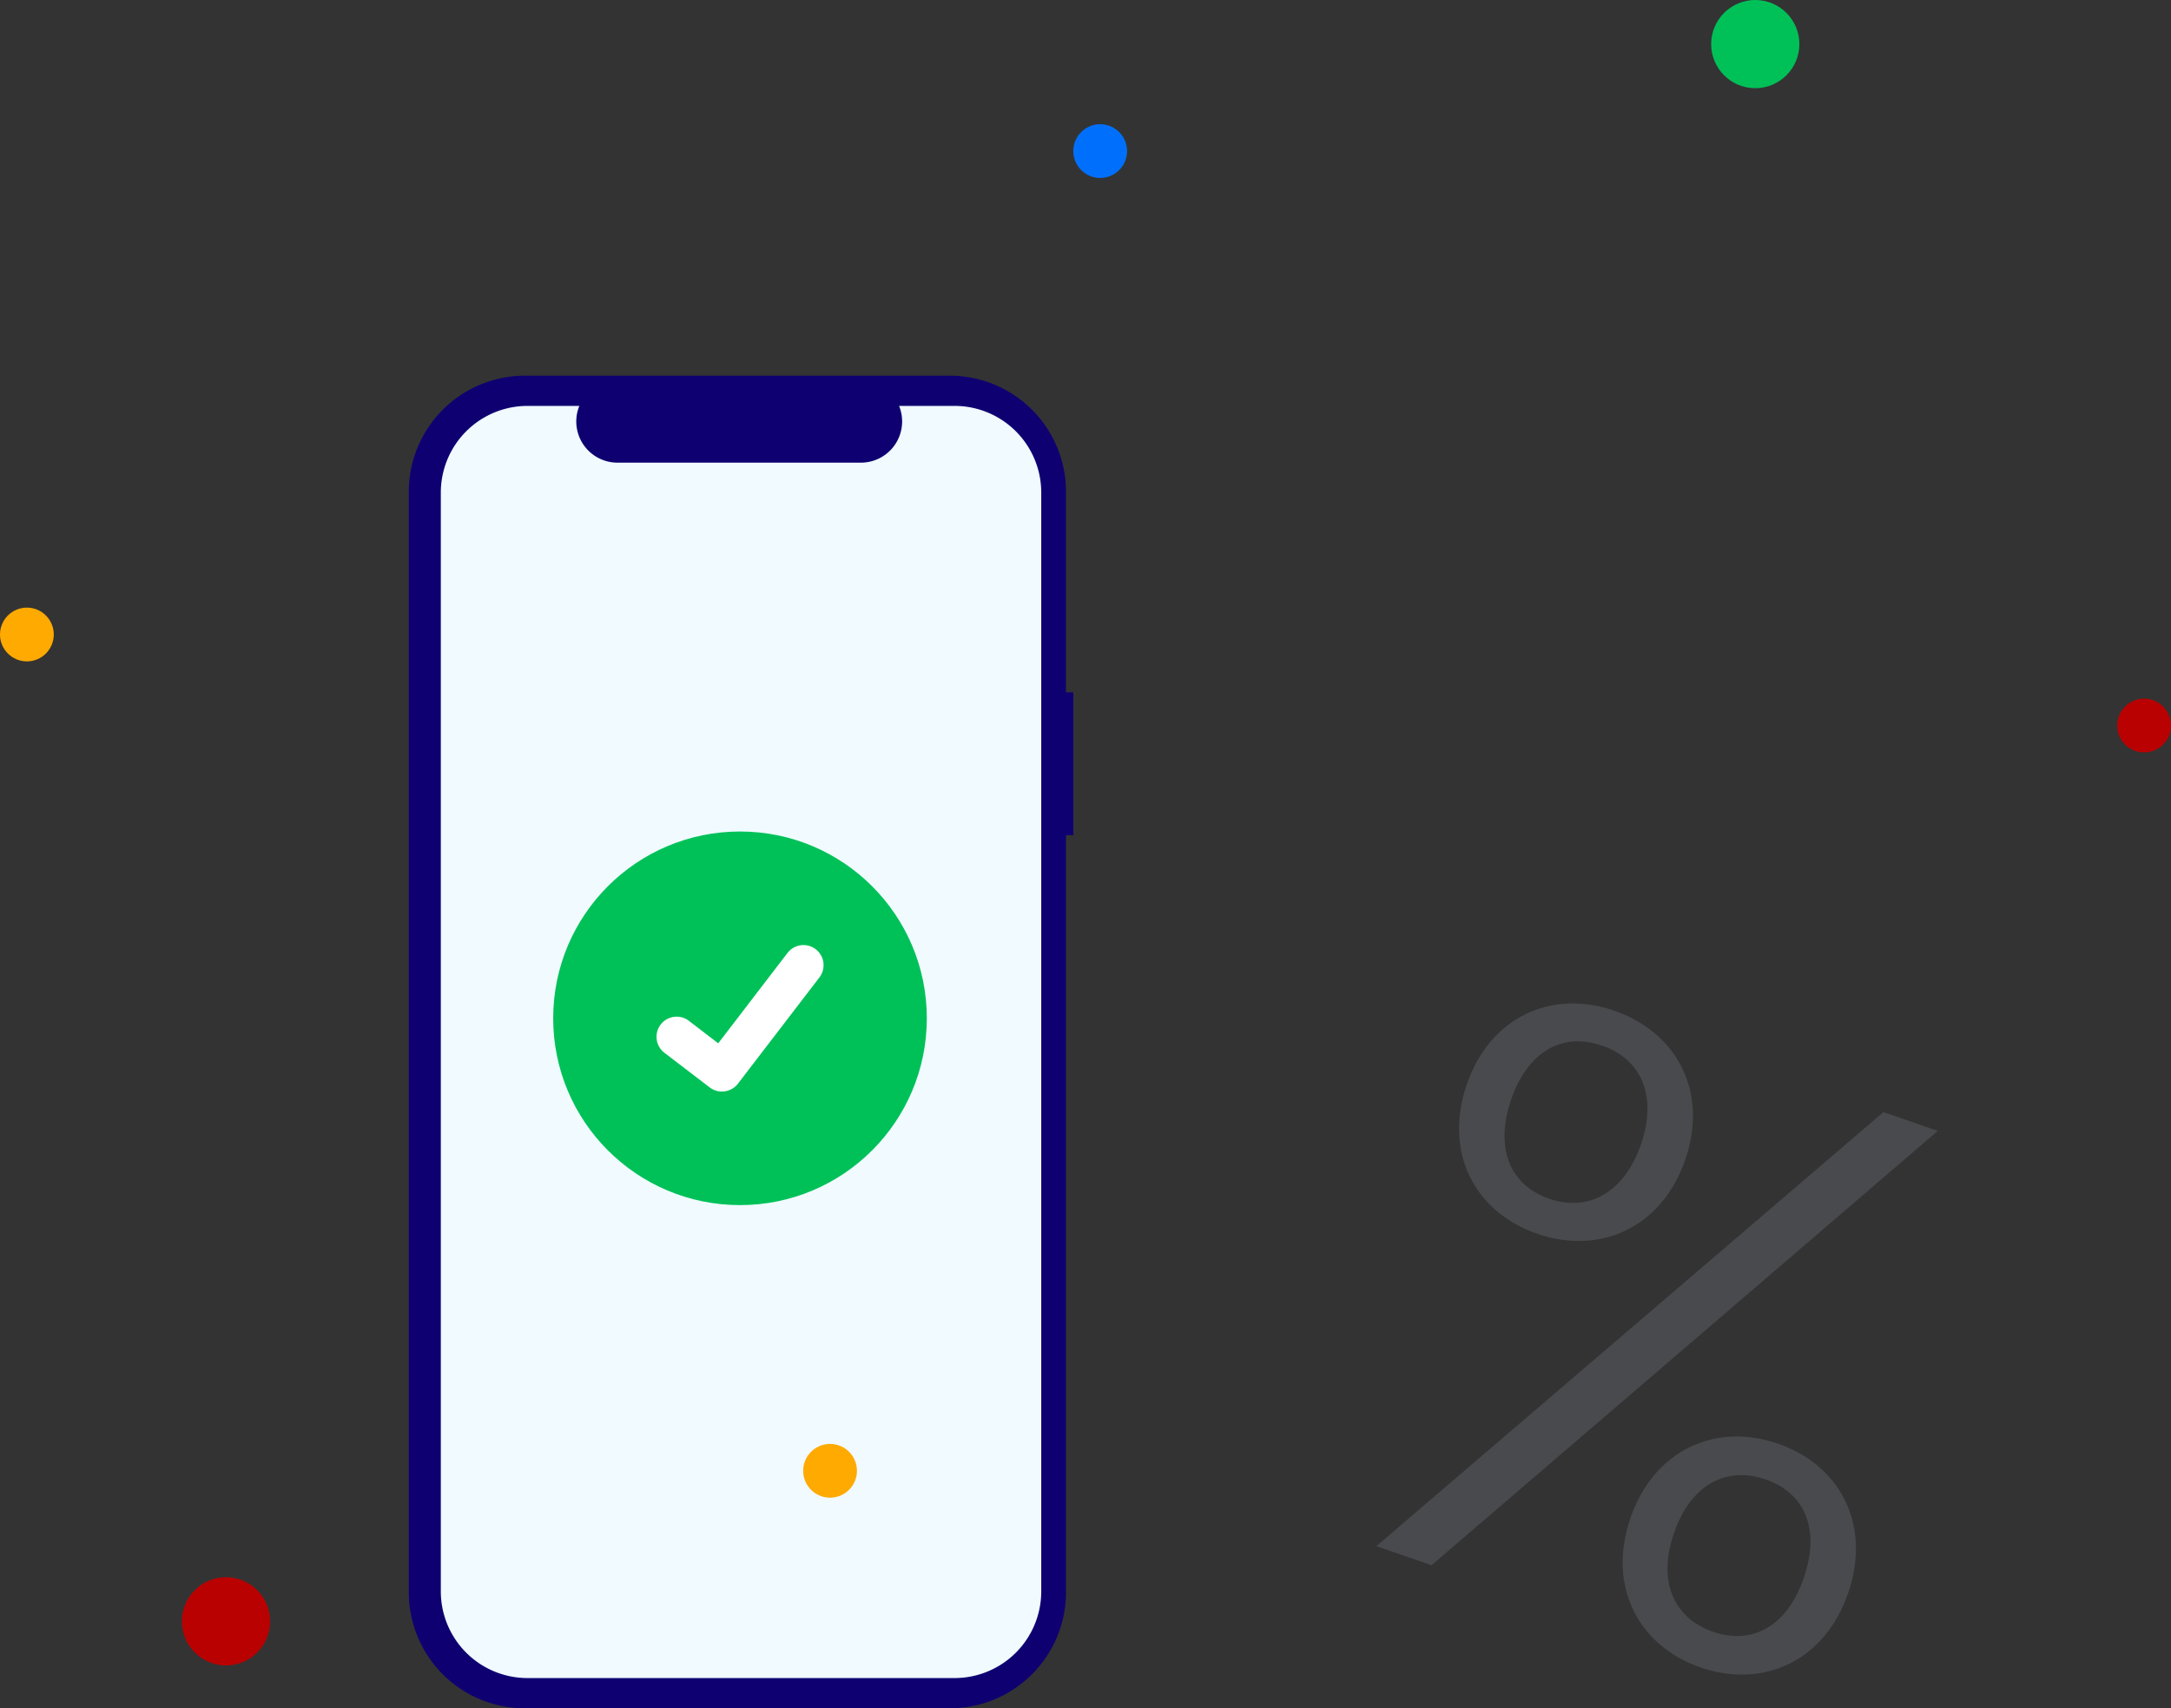 <svg xmlns="http://www.w3.org/2000/svg" width="185.942" height="146.321" viewBox="0 0 185.942 146.321">
  <rect x="0" y="0" width="185.942" height="146.321" fill="#333333" stroke="none"/>
  <g id="Group_2332" data-name="Group 2332" transform="translate(-99.68 -156)">
    <g id="undraw_order_confirmed_re_g0if" transform="translate(99.68 156)">
      <path id="Path_7469" data-name="Path 7469" d="M305.2,166.624h-.627v-17.18a9.944,9.944,0,0,0-9.944-9.944h-36.4a9.944,9.944,0,0,0-9.944,9.944V243.7a9.944,9.944,0,0,0,9.944,9.944h36.4a9.944,9.944,0,0,0,9.944-9.944V178.853h.627Z" transform="translate(-213.273 -107.319)" fill="#0e0071"/>
      <path id="Path_7470" data-name="Path 7470" d="M305.311,151.783H300.56a3.528,3.528,0,0,1-3.266,4.86H276.441a3.528,3.528,0,0,1-3.266-4.86h-4.438a7.426,7.426,0,0,0-7.426,7.426v94.115a7.426,7.426,0,0,0,7.426,7.426h36.574a7.426,7.426,0,0,0,7.426-7.426h0V159.208A7.426,7.426,0,0,0,305.311,151.783Z" transform="translate(-223.556 -117.015)" fill="#f0faff"/>
      <circle id="Ellipse_44" data-name="Ellipse 44" cx="16" cy="16" r="16" transform="translate(47.38 71.223)" fill="#00c158"/>
      <path id="Path_395" data-name="Path 395" d="M351.959,381.266a1.713,1.713,0,0,1-1.029-.342l-.018-.014-3.876-2.965a1.722,1.722,0,1,1,2.1-2.734l2.511,1.925,5.933-7.74a1.722,1.722,0,0,1,2.414-.319h0l-.037.051.038-.051a1.724,1.724,0,0,1,.318,2.415l-6.978,9.1a1.722,1.722,0,0,1-1.37.672Z" transform="translate(-290.132 -287.771)" fill="#fff"/>
      <circle id="Ellipse_44-2" data-name="Ellipse 44" cx="3.777" cy="3.777" r="3.777" transform="translate(146.558 0)" fill="#00c158"/>
      <circle id="Ellipse_44-3" data-name="Ellipse 44" cx="3.777" cy="3.777" r="3.777" transform="translate(15.579 135.099)" fill="#ba0101"/>
      <circle id="Ellipse_44-4" data-name="Ellipse 44" cx="2.303" cy="2.303" r="2.303" transform="translate(181.336 59.843)" fill="#ba0101"/>
      <circle id="Ellipse_44-5" data-name="Ellipse 44" cx="2.303" cy="2.303" r="2.303" transform="translate(0 52.045)" fill="#fa0"/>
      <circle id="Ellipse_44-6" data-name="Ellipse 44" cx="2.303" cy="2.303" r="2.303" transform="translate(68.79 123.679)" fill="#fa0"/>
      <circle id="Ellipse_44-7" data-name="Ellipse 44" cx="2.303" cy="2.303" r="2.303" transform="translate(91.925 10.638)" fill="#0070fc"/>
    </g>
    <path id="Path_7626" data-name="Path 7626" d="M-21.44-37.505c0,6.194,4.223,10.135,9.854,10.135,5.7,0,9.924-3.942,9.924-10.135,0-6.123-4.223-10.065-9.924-10.065C-17.217-47.57-21.44-43.628-21.44-37.505Zm9.854-6.9c3.519,0,5.912,2.463,5.912,6.9s-2.393,6.968-5.912,6.968-5.842-2.534-5.842-6.968S-15.105-44.4-11.586-44.4ZM-15.88,2.4h5L17.975-46.866H13.048ZM3.9-6.958C3.9-.764,8.122,3.177,13.752,3.177S23.606-.764,23.606-6.958s-4.223-10.135-9.854-10.135S3.9-13.152,3.9-6.958Zm9.854-6.9c3.519,0,5.842,2.463,5.842,6.9s-2.323,6.9-5.842,6.9S7.84-2.524,7.84-6.958,10.233-13.856,13.752-13.856Z" transform="matrix(0.946, 0.326, -0.326, 0.946, 233.369, 291.341)" fill="#5f6368" opacity="0.5"/>
  </g>
</svg>
